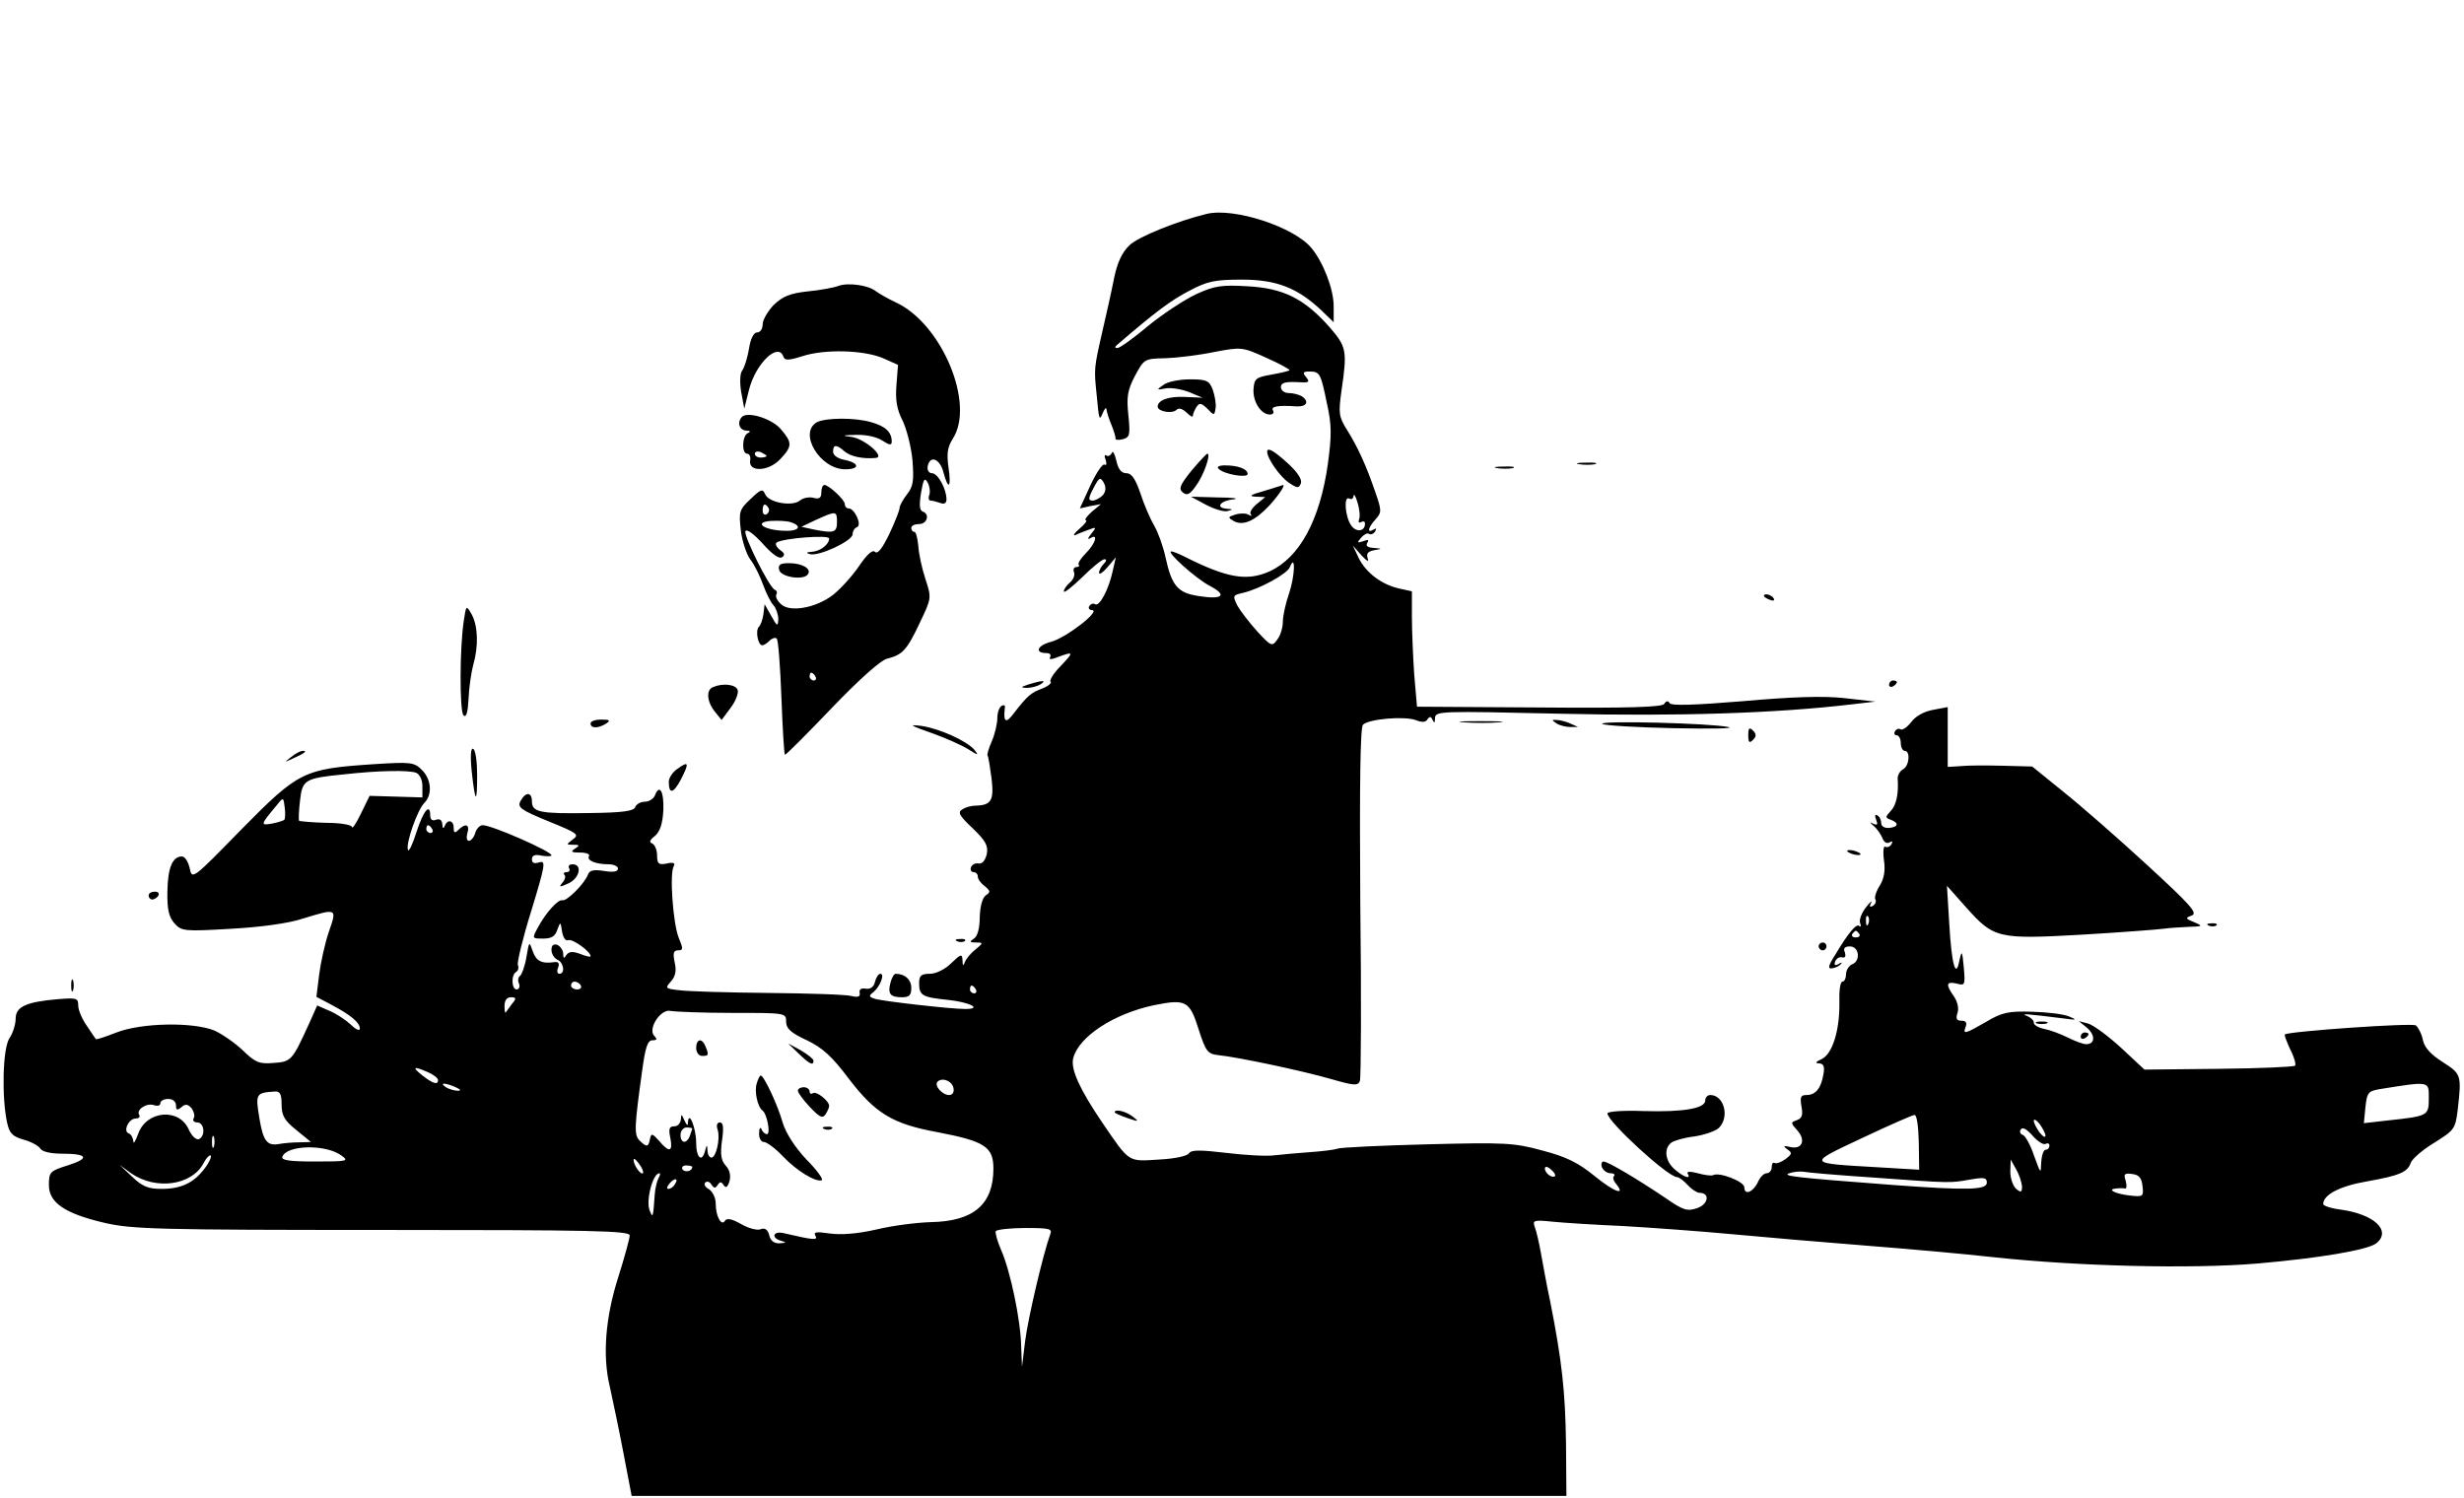 <?xml version="1.0" standalone="no"?>
<!DOCTYPE svg PUBLIC "-//W3C//DTD SVG 20010904//EN"
 "http://www.w3.org/TR/2001/REC-SVG-20010904/DTD/svg10.dtd">
<svg version="1.0" xmlns="http://www.w3.org/2000/svg"
 width="630pt" height="383pt" viewBox="0 0 630 383"
 preserveAspectRatio="xMidYMid meet">

<g transform="translate(0,383) scale(0.1,-0.1)"
fill="#000000" stroke="none">
<path d="M3085 3283 c-74 -18 -174 -58 -197 -80 -19 -18 -31 -44 -39 -82 -6
-31 -20 -94 -31 -141 -21 -92 -21 -93 -14 -160 6 -66 7 -67 16 -45 5 11 9 15
9 8 1 -6 6 -24 13 -40 6 -15 11 -31 10 -34 -1 -4 8 -5 19 -2 18 5 19 11 14 62
-5 46 -2 64 17 100 23 43 24 44 78 45 30 1 87 8 125 16 69 13 71 13 133 -15
34 -15 61 -30 59 -32 -3 -2 -24 -7 -47 -11 -39 -7 -43 -10 -45 -37 -2 -32 19
-65 42 -65 8 0 11 5 8 10 -7 11 13 14 58 11 28 -2 36 12 15 26 -7 4 -22 8 -33
8 -11 0 -20 7 -20 15 0 11 10 14 39 13 33 -2 36 -1 26 12 -10 12 -9 15 8 15
27 0 29 -5 45 -83 12 -53 12 -81 2 -154 -20 -142 -72 -239 -149 -274 -58 -26
-109 -17 -218 38 -14 7 -29 13 -33 13 -15 0 62 -69 98 -88 46 -24 34 -36 -29
-26 -52 8 -68 25 -84 99 -6 28 -19 64 -29 81 -10 17 -26 54 -35 82 -13 38 -23
52 -36 52 -13 0 -21 10 -26 33 -4 17 -9 26 -11 19 -3 -6 -9 -10 -14 -7 -5 4
-6 -2 -2 -11 3 -10 2 -15 -3 -12 -5 3 -21 -21 -36 -53 l-27 -59 27 6 27 5 -24
-20 c-13 -12 -19 -21 -15 -21 5 -1 -2 -10 -16 -22 -14 -12 -18 -19 -10 -16 8
4 24 10 35 14 18 7 19 6 5 -11 -9 -11 -10 -16 -2 -11 21 13 13 -14 -12 -39
-13 -13 -21 -26 -18 -29 3 -3 0 -6 -6 -6 -6 0 -9 -6 -6 -13 3 -8 -2 -20 -11
-27 -8 -7 -15 -17 -15 -22 0 -6 21 11 47 36 25 25 51 46 57 46 6 0 5 -5 -2
-12 -7 -7 -12 -17 -12 -23 1 -5 10 1 22 15 l21 25 -8 -35 c-10 -47 -34 -92
-45 -85 -5 3 -11 1 -15 -5 -3 -5 0 -10 7 -10 24 -1 -65 -70 -104 -81 -36 -9
-44 -29 -12 -29 8 0 12 -4 9 -10 -4 -7 3 -7 20 0 41 15 41 13 7 -23 -18 -18
-29 -36 -26 -40 4 -3 -5 -11 -20 -17 -30 -11 -39 -19 -74 -64 -20 -27 -27 -23
-23 13 2 7 -2 10 -8 6 -6 -3 -11 -17 -11 -31 0 -14 -6 -40 -14 -59 -8 -18 -13
-35 -11 -37 2 -2 6 -27 10 -57 7 -57 0 -70 -40 -71 -11 0 -27 -4 -35 -10 -12
-7 -7 -16 27 -48 33 -32 40 -44 36 -66 -4 -16 -11 -25 -21 -24 -8 2 -17 -3
-19 -9 -3 -7 0 -13 6 -13 6 0 11 -5 11 -11 0 -7 8 -18 18 -25 14 -12 15 -15 3
-23 -9 -6 -15 -27 -16 -56 0 -29 -6 -50 -15 -55 -12 -8 -11 -10 5 -10 20 0 19
-1 -1 -18 -12 -9 -24 -24 -27 -32 -4 -11 -6 -10 -6 4 -1 18 -4 17 -29 -7 -16
-16 -39 -27 -55 -27 -22 0 -27 -5 -27 -24 0 -32 8 -36 76 -43 54 -6 87 -23 42
-23 -38 0 -212 20 -231 26 -16 5 -16 8 -4 17 17 14 30 47 18 47 -5 0 -11 -9
-14 -21 -3 -13 -12 -19 -24 -17 -11 2 -17 -2 -15 -11 2 -9 -4 -12 -20 -8 -13
4 -109 7 -213 8 -105 1 -207 4 -228 7 -36 4 -37 5 -22 22 12 13 15 28 10 49
-5 24 -3 31 9 31 13 0 13 4 1 33 -14 35 -24 165 -12 183 4 7 -2 10 -18 6 -21
-4 -25 -1 -25 21 0 14 -6 27 -12 30 -9 3 -7 9 6 19 13 11 20 30 22 66 2 49
-10 69 -22 37 -4 -8 -15 -15 -25 -15 -11 0 -22 -6 -25 -14 -4 -10 -32 -14
-118 -15 -125 -2 -146 2 -146 30 0 24 -16 25 -29 1 -9 -16 0 -23 71 -52 74
-30 80 -34 63 -46 -18 -14 -18 -14 1 -14 16 0 17 -2 4 -10 -12 -8 -9 -10 13
-10 16 0 26 -4 23 -9 -7 -11 17 -21 50 -21 13 0 24 -5 24 -11 0 -8 -12 -10
-36 -6 -26 4 -37 2 -41 -10 -9 -23 -54 -68 -65 -65 -11 3 -42 -31 -63 -70 -15
-28 -15 -28 14 -28 21 0 31 6 36 23 8 21 8 21 12 -5 3 -16 9 -25 16 -22 11 4
57 -29 57 -41 0 -3 -12 0 -27 6 -20 7 -28 6 -35 -3 -6 -10 -8 -9 -8 3 0 9 -7
19 -15 23 -10 3 -15 -1 -15 -13 0 -10 7 -21 15 -25 16 -6 21 -36 5 -36 -5 0
-7 7 -3 16 4 10 1 15 -8 14 -34 -5 -48 2 -57 28 -9 26 -9 26 -16 -15 -4 -24
-12 -45 -16 -48 -5 -3 -7 -12 -3 -20 3 -8 0 -15 -6 -15 -13 0 -15 37 -1 45 5
3 7 11 4 18 -2 7 13 70 35 140 35 115 37 127 20 122 -13 -4 -19 -2 -19 8 0 10
8 13 25 9 14 -2 25 -2 25 1 0 10 -152 77 -176 77 -7 0 -16 -9 -19 -20 -3 -11
-11 -20 -16 -20 -6 0 -7 9 -4 20 7 22 -5 26 -23 8 -9 -9 -12 -8 -12 5 0 20
-16 23 -23 5 -3 -8 -6 -6 -6 4 -1 11 -6 15 -16 12 -9 -4 -15 0 -15 10 0 34
-17 14 -35 -41 -10 -32 -20 -53 -22 -46 -6 16 24 102 42 120 21 21 18 60 -6
84 -20 20 -28 21 -123 15 -180 -12 -192 -18 -338 -166 -126 -129 -127 -130
-133 -100 -4 17 -12 30 -20 30 -24 0 -36 -29 -37 -89 -1 -47 4 -66 18 -82 18
-20 25 -21 143 -14 76 4 149 14 185 26 88 27 88 27 67 -33 -10 -29 -21 -79
-25 -110 l-7 -57 38 -20 c51 -27 73 -46 73 -61 0 -7 -10 -3 -23 10 -13 12 -37
28 -54 35 l-32 14 -21 -47 c-43 -94 -45 -97 -91 -100 -36 -3 -46 1 -78 32 -20
19 -53 42 -73 51 -55 22 -185 20 -250 -5 -28 -11 -52 -19 -53 -17 -1 1 -11 16
-23 34 -12 17 -22 40 -22 52 0 19 -4 20 -53 16 -80 -7 -107 -19 -107 -50 0
-14 -7 -37 -16 -50 -17 -26 -20 -149 -6 -215 6 -28 14 -36 42 -44 19 -5 39
-16 43 -23 5 -8 27 -13 56 -13 66 0 71 -12 14 -30 -45 -14 -48 -17 -48 -50 0
-45 40 -73 143 -97 70 -16 135 -18 710 -18 534 0 632 -2 632 -14 0 -8 -13 -55
-29 -106 -33 -103 -41 -201 -22 -280 6 -28 22 -102 34 -165 l22 -115 1195 0
1195 0 -1 135 c-2 131 -10 208 -40 360 -9 41 -19 98 -24 125 -5 28 -12 58 -16
68 -6 17 -2 18 47 13 30 -3 110 -8 179 -11 69 -4 195 -13 280 -21 85 -8 238
-21 340 -29 102 -8 250 -21 330 -30 215 -23 501 -30 670 -16 162 14 285 35
306 52 39 32 -5 74 -91 86 -25 3 -45 10 -45 14 0 24 42 46 111 58 85 15 105
24 113 48 4 10 30 33 60 51 51 32 54 35 60 85 10 88 9 91 -38 121 -30 19 -47
37 -51 56 -3 16 -12 33 -18 38 -10 7 -323 -15 -335 -23 -2 -2 5 -19 14 -39 10
-19 15 -38 12 -41 -3 -3 -91 -7 -195 -8 l-190 -2 -60 56 c-34 31 -72 59 -85
62 l-23 6 21 -17 c22 -19 21 -42 -2 -42 -8 0 -29 8 -47 17 -18 9 -45 19 -60
22 -15 3 -27 10 -27 16 1 5 -7 13 -17 17 -18 7 -5 6 92 -6 35 -5 37 -4 15 5
-14 6 -56 11 -95 12 -60 2 -77 -2 -117 -26 -54 -31 -60 -33 -52 -12 4 10 0 15
-11 15 -12 0 -15 5 -10 20 4 11 0 29 -9 42 -22 31 -20 39 7 33 21 -6 22 -4 18
42 -4 42 -5 44 -11 18 -9 -50 -20 -13 -26 92 l-6 98 48 -54 c72 -81 82 -83
297 -71 100 6 193 13 207 15 14 2 43 4 65 5 38 1 38 2 15 12 -23 9 -23 11 -6
17 16 6 -3 27 -115 130 -74 68 -170 152 -214 187 l-79 64 -76 2 c-41 1 -90 1
-107 -1 l-33 -2 0 77 0 76 -37 -7 c-23 -4 -45 -16 -56 -31 -10 -13 -23 -22
-27 -19 -5 3 -11 1 -15 -5 -3 -5 -1 -10 4 -10 6 0 11 -9 11 -20 0 -11 5 -20
10 -20 15 0 12 -38 -4 -47 -8 -4 -14 -15 -14 -23 3 -41 -4 -70 -18 -84 -14
-15 -14 -17 0 -22 22 -8 20 -19 -4 -21 -11 -1 -20 4 -20 12 0 8 -4 17 -10 20
-6 4 -7 -1 -3 -11 5 -13 3 -15 -8 -10 -9 5 -9 3 2 -6 8 -7 18 -21 22 -31 4
-11 12 -15 18 -11 8 4 9 3 5 -5 -4 -6 -11 -9 -16 -6 -4 3 -6 -13 -3 -35 4 -27
0 -47 -11 -65 -9 -14 -14 -30 -11 -35 3 -5 0 -12 -6 -16 -8 -5 -10 -2 -5 7 4
8 -2 3 -13 -11 -11 -14 -18 -32 -15 -40 3 -8 2 -11 -2 -8 -7 8 -28 -17 -62
-74 -18 -28 -19 -36 -8 -34 9 1 19 6 23 11 4 4 2 5 -6 0 -9 -5 -12 -3 -9 6 3
8 11 13 18 11 8 -2 10 3 7 13 -5 10 0 15 13 15 24 0 28 -38 5 -46 -8 -4 -15
-15 -15 -25 0 -10 -4 -19 -9 -19 -6 0 -9 -24 -8 -53 1 -70 -17 -131 -45 -145
-16 -7 -18 -11 -7 -11 12 -1 15 -8 11 -29 -6 -35 -20 -52 -43 -52 -15 0 -17
-5 -13 -29 4 -21 2 -30 -11 -35 -17 -6 -17 -7 0 -26 23 -25 13 -50 -17 -43
-18 4 -20 3 -8 -6 13 -9 12 -12 -5 -25 -11 -8 -23 -12 -27 -10 -5 3 -8 -2 -8
-10 0 -9 -6 -16 -13 -16 -7 0 -17 -10 -22 -22 -12 -26 -35 -36 -35 -14 0 15
-65 40 -80 31 -4 -2 -21 0 -39 5 -19 5 -29 5 -26 -1 10 -15 -9 -10 -32 10 -25
21 -30 53 -10 69 6 5 33 13 59 16 26 4 55 14 63 22 28 28 13 84 -22 84 -7 0
-13 -6 -13 -14 0 -20 -54 -30 -157 -27 -54 2 -93 -1 -93 -6 0 -21 155 -163
178 -163 5 0 17 -9 27 -20 10 -11 24 -20 30 -20 28 0 23 -29 -5 -39 -26 -9
-36 -6 -82 26 -73 49 -147 93 -158 93 -5 0 -7 -7 -4 -15 4 -8 13 -15 22 -15 8
0 12 -3 9 -7 -4 -3 -2 -12 5 -20 26 -32 -5 -21 -55 20 -42 34 -72 49 -133 65
-73 20 -96 21 -294 16 -118 -3 -222 -8 -230 -11 -8 -3 -40 -7 -70 -9 -30 -2
-71 -6 -90 -8 -19 -3 -75 0 -124 6 -68 8 -90 8 -96 -1 -4 -7 -37 -14 -77 -16
-80 -5 -74 -9 -145 95 -57 84 -81 136 -74 164 14 55 103 114 208 136 80 16 90
11 113 -63 18 -56 23 -62 50 -65 50 -5 215 -40 288 -61 59 -17 69 -18 74 -5 3
8 4 214 1 458 -2 308 0 446 7 453 16 15 105 22 134 12 17 -7 27 -6 31 2 6 8 9
7 13 -2 4 -9 6 -8 6 5 1 18 13 18 321 11 301 -7 551 1 745 24 l60 7 -80 9
c-55 6 -136 3 -260 -8 -121 -10 -182 -12 -186 -5 -4 7 -9 6 -14 -2 -5 -8 -89
-11 -320 -9 l-312 2 -7 81 c-3 45 -6 111 -6 148 l0 66 -32 7 c-45 10 -85 40
-104 78 l-15 32 22 -25 c14 -15 20 -18 16 -8 -4 12 0 18 16 21 22 4 22 4 -1 6
-15 1 -21 5 -16 13 5 8 2 9 -11 4 -15 -5 -16 -4 -5 9 7 8 16 13 20 10 5 -3 12
0 16 6 4 8 3 9 -4 5 -18 -11 -14 5 5 26 16 18 16 22 -1 71 -23 67 -44 113 -72
158 -21 33 -22 43 -14 100 15 103 13 112 -31 163 -64 72 -117 99 -209 104 -67
4 -85 1 -131 -20 -30 -14 -85 -50 -123 -81 -38 -32 -73 -57 -79 -57 -7 0 -7 3
-1 8 100 86 138 114 184 138 47 25 66 29 135 29 89 0 142 -21 203 -78 l32 -31
0 41 c0 44 -27 113 -57 149 -45 54 -198 104 -268 87z m-265 -719 c-7 -7 -19
-14 -26 -14 -12 0 -12 6 2 32 14 27 17 29 26 14 6 -11 6 -22 -2 -32z m655 -62
c-3 -7 0 -10 5 -7 6 3 10 2 10 -4 0 -20 -22 -23 -35 -5 -16 22 -20 78 -5 69 6
-3 10 0 11 7 0 7 5 0 10 -17 5 -16 7 -36 4 -43z m-179 -189 c-9 -26 -16 -58
-16 -73 0 -14 -6 -35 -14 -45 -13 -19 -16 -18 -51 20 -20 22 -43 52 -51 66
-13 26 -12 27 14 33 43 10 114 49 120 66 15 37 13 -23 -2 -67z m-2232 -459 c9
-4 16 -18 16 -34 l0 -29 -67 2 -68 2 -22 -45 c-12 -25 -22 -40 -23 -35 0 6
-30 11 -66 11 -36 1 -67 4 -69 5 -2 2 -1 25 2 51 6 54 11 58 113 68 89 10 165
11 184 4z m-337 -120 c-3 -3 -17 -7 -32 -10 -30 -5 -30 -4 15 50 14 18 15 17
18 -9 2 -15 1 -29 -1 -31z m378 -24 c3 -5 1 -10 -4 -10 -6 0 -11 5 -11 10 0 6
2 10 4 10 3 0 8 -4 11 -10z m3672 -242 c-3 -8 -6 -5 -6 6 -1 11 2 17 5 13 3
-3 4 -12 1 -19z m-23 -26 c3 -5 -1 -9 -9 -9 -8 0 -12 4 -9 9 3 4 7 8 9 8 2 0
6 -4 9 -8z m-3269 -132 c3 -5 -1 -10 -9 -10 -9 0 -16 5 -16 10 0 6 4 10 9 10
6 0 13 -4 16 -10z m1010 -10 c3 -5 1 -10 -4 -10 -6 0 -11 5 -11 10 0 6 2 10 4
10 3 0 8 -4 11 -10z m-1186 -37 c-7 -10 -15 -20 -16 -22 -2 -2 -3 5 -3 17 0
14 6 22 16 22 14 0 15 -3 3 -17z m564 -23 c135 0 137 0 137 -22 0 -18 12 -29
53 -48 40 -19 65 -42 107 -98 68 -89 112 -116 227 -137 120 -23 143 -37 143
-93 0 -92 -51 -135 -160 -137 -36 -1 -99 -9 -140 -19 -48 -11 -90 -14 -119
-10 -34 5 -42 4 -36 -6 7 -12 -5 -11 -82 7 -27 6 -32 -13 -5 -20 13 -4 13 -5
-4 -6 -14 -1 -24 6 -27 20 -4 15 -11 20 -22 16 -8 -4 -31 2 -50 13 -23 13 -36
16 -41 9 -9 -16 -24 10 -24 43 0 15 -8 31 -17 37 -10 5 -14 13 -10 17 5 5 12
2 16 -5 7 -10 10 -10 16 -1 6 9 9 9 15 0 6 -9 10 -6 15 9 4 15 1 29 -9 40 -12
13 -15 29 -10 64 5 34 3 47 -5 47 -8 0 -10 -8 -6 -19 7 -23 -4 -71 -16 -71 -5
0 -10 8 -10 18 -1 16 -2 16 -6 0 -8 -32 -23 -19 -23 20 0 37 -19 85 -21 52 0
-10 -3 -8 -9 5 -7 17 -9 17 -9 3 -1 -10 -8 -18 -17 -18 -13 0 -15 -7 -10 -30
7 -36 -3 -38 -29 -7 -17 19 -20 20 -23 5 -4 -22 -9 -22 -27 -4 -14 14 -13 35
7 179 8 59 14 77 26 77 12 0 13 3 5 11 -18 18 17 71 42 64 11 -2 82 -5 158 -5z
m-778 -152 c14 -6 25 -15 25 -20 0 -13 -13 -9 -40 12 -28 22 -23 25 15 8z
m1343 -41 c2 -10 -3 -17 -11 -17 -18 0 -39 24 -30 34 12 12 38 2 41 -17z
m-1273 3 c13 -6 15 -9 5 -9 -8 0 -22 4 -30 9 -18 12 -2 12 25 0z m5045 -29 c0
-44 -2 -45 -105 -56 l-61 -7 4 41 c4 37 7 41 36 46 131 21 126 21 126 -24z
m-5490 -15 c0 -28 7 -41 37 -65 l38 -31 -30 -1 c-17 0 -39 -2 -50 -4 -32 -6
-42 6 -52 67 -10 61 -9 64 40 67 13 1 17 -7 17 -33z m-270 -2 c0 -13 3 -14 14
-5 10 9 16 8 26 -3 6 -9 9 -20 5 -26 -3 -5 1 -10 9 -10 19 0 22 -36 4 -43 -7
-2 -18 9 -25 24 -24 57 -109 50 -130 -11 -7 -19 -12 -27 -12 -18 -1 9 -6 18
-12 20 -15 5 0 38 18 38 8 0 12 4 9 9 -9 13 19 32 38 25 9 -3 16 -1 16 5 0 6
9 11 20 11 12 0 20 -7 20 -16z m4456 -95 l1 -70 -101 6 c-188 11 -187 8 -45
75 68 32 129 59 134 59 6 1 10 -30 11 -70z m324 17 c0 -6 -7 -2 -15 8 -8 11
-15 25 -15 30 0 6 7 2 15 -8 8 -11 15 -25 15 -30z m-3460 18 c0 -1 -3 -9 -6
-18 -8 -22 -24 -20 -24 2 0 10 7 19 15 19 8 0 15 -1 15 -3z m3460 -39 c6 3 10
1 10 -4 0 -6 -4 -11 -10 -11 -5 0 -10 -15 -11 -32 -1 -31 -1 -30 -18 16 -9 28
-23 52 -29 54 -7 2 -9 9 -5 14 4 7 15 1 30 -16 13 -15 28 -24 33 -21z m-4683
-7 c-3 -7 -5 -2 -5 12 0 14 2 19 5 13 2 -7 2 -19 0 -25z m325 -22 c21 -15 18
-16 -66 -16 -65 0 -87 3 -84 12 10 30 109 33 150 4z m-349 -34 c-27 -36 -59
-52 -110 -52 -34 0 -49 6 -75 31 l-33 31 30 -22 c64 -44 155 -31 185 25 7 14
16 23 19 20 2 -3 -4 -18 -16 -33z m1121 -12 c-6 -5 -24 21 -24 34 0 6 6 1 14
-10 8 -10 12 -21 10 -24z m3526 -34 c0 -15 -3 -16 -15 -6 -8 7 -15 27 -15 44
l1 31 14 -25 c8 -14 14 -33 15 -44z m-3400 50 c0 -11 -19 -15 -25 -6 -3 5 1
10 9 10 9 0 16 -2 16 -4z m2206 -23 c-7 -7 -26 7 -26 19 0 6 6 6 15 -2 9 -7
13 -15 11 -17z m814 -4 c204 -15 196 -14 248 -5 35 6 42 5 42 -8 0 -19 -50
-20 -240 -6 -251 19 -285 23 -265 30 11 4 27 5 35 4 8 -2 89 -9 180 -15z
m-3106 -1 c-4 -7 -9 -26 -10 -43 -4 -59 -5 -61 -13 -40 -10 25 8 95 25 95 3 0
2 -5 -2 -12z m3794 -21 c3 -26 2 -28 -32 -24 -37 4 -61 16 -35 18 8 1 18 1 22
0 5 -1 5 8 2 20 -6 17 -3 20 17 17 17 -2 24 -10 26 -31z m-3753 4 c-3 -6 -11
-11 -16 -11 -5 0 -4 6 3 14 14 16 24 13 13 -3z m960 -128 c-17 -46 -57 -215
-64 -273 l-8 -65 -2 51 c-1 68 -28 195 -51 247 -10 23 -16 45 -14 49 3 4 37 8
76 8 63 0 69 -2 63 -17z"/>
<path d="M1780 1150 c0 -11 7 -20 15 -20 17 0 18 2 9 24 -9 23 -24 20 -24 -4z"/>
<path d="M2042 1136 c28 -27 38 -32 38 -18 0 4 -15 16 -32 26 l-33 18 27 -26z"/>
<path d="M1935 1060 c-7 -20 2 -61 15 -70 11 -8 21 -60 11 -60 -5 0 -12 6 -14
13 -3 6 -6 2 -6 -10 -1 -13 5 -23 12 -23 7 0 29 -16 48 -36 36 -38 84 -67 100
-62 5 2 -12 26 -39 53 -30 32 -53 68 -61 95 -13 46 -48 120 -56 120 -2 0 -7
-9 -10 -20z"/>
<path d="M2040 1041 c0 -5 14 -24 31 -42 25 -26 32 -30 40 -18 5 8 9 17 9 21
0 13 -32 38 -41 33 -5 -4 -9 -1 -9 4 0 6 -7 11 -15 11 -8 0 -15 -4 -15 -9z"/>
<path d="M2108 943 c7 -3 16 -2 19 1 4 3 -2 6 -13 5 -11 0 -14 -3 -6 -6z"/>
<path d="M2144 3099 c-10 -4 -46 -11 -78 -14 -47 -5 -65 -13 -88 -35 -15 -16
-28 -38 -28 -49 0 -12 -6 -21 -14 -21 -9 0 -17 -16 -21 -42 -4 -24 -12 -48
-17 -55 -6 -7 -7 -30 -3 -55 l8 -43 12 48 c17 68 75 123 88 85 3 -10 13 -10
48 1 57 19 158 16 207 -5 l38 -17 -4 -52 c-3 -38 1 -62 16 -91 10 -21 22 -67
25 -101 4 -52 2 -67 -14 -87 -10 -13 -19 -29 -19 -35 0 -6 -12 -36 -26 -66
-18 -37 -30 -53 -37 -46 -6 6 -20 -6 -41 -37 -17 -25 -47 -58 -66 -73 -44 -34
-112 -46 -134 -23 -9 8 -14 19 -11 24 3 5 1 10 -4 12 -14 5 -81 140 -75 150 4
6 23 -9 44 -32 23 -26 42 -40 49 -35 9 5 7 11 -5 19 -9 7 -13 16 -8 19 18 11
134 20 134 10 0 -15 -23 -33 -45 -34 -14 -1 -15 -3 -4 -6 23 -6 109 34 109 51
0 8 5 16 11 18 14 5 -6 48 -21 48 -6 0 -10 5 -10 11 0 11 -40 48 -52 49 -5 0
-8 -9 -8 -19 0 -14 -5 -18 -20 -14 -11 3 -27 0 -35 -7 -20 -16 -81 -5 -89 17
-6 14 -11 12 -37 -13 -29 -27 -30 -33 -25 -79 3 -27 14 -61 24 -75 11 -14 25
-43 33 -65 8 -22 20 -46 27 -53 6 -7 12 -23 12 -35 -1 -20 -3 -19 -18 8 l-17
30 -3 -25 c-2 -14 -7 -29 -12 -33 -9 -10 -2 -47 9 -47 4 0 12 5 19 12 6 6 15
9 18 5 4 -4 9 -72 12 -152 3 -80 7 -145 9 -145 3 0 57 54 120 120 70 73 126
123 142 126 39 10 50 22 83 92 30 63 30 63 14 112 -9 27 -17 65 -18 84 -2 20
-6 36 -10 36 -5 0 -8 5 -8 10 0 6 9 10 20 10 21 0 28 26 9 32 -8 3 -9 18 -4
48 6 35 9 40 17 26 5 -9 7 -24 4 -32 -3 -8 -1 -14 3 -14 5 0 16 -3 25 -6 10
-4 16 -1 16 9 0 27 -22 67 -37 67 -8 0 -13 8 -11 18 6 29 31 19 40 -15 13 -49
21 -40 13 13 -5 35 -2 51 11 72 58 89 -28 295 -146 349 -19 9 -42 22 -50 28
-19 16 -72 23 -96 14z m-179 -568 c3 -5 1 -12 -5 -16 -5 -3 -10 1 -10 9 0 18
6 21 15 7z m175 -36 c0 -27 -8 -29 -59 -19 l-32 7 38 18 c51 23 53 23 53 -6z
m-119 0 c34 -11 20 -25 -21 -22 -51 3 -72 22 -29 25 18 1 40 0 50 -3z m64
-395 c3 -5 1 -10 -4 -10 -6 0 -11 5 -11 10 0 6 2 10 4 10 3 0 8 -4 11 -10z"/>
<path d="M2975 2846 c-19 -13 -18 -14 6 -9 14 2 41 -2 60 -10 l34 -14 -45 2
c-42 2 -70 -8 -70 -25 0 -12 37 -19 48 -8 6 6 15 3 26 -7 9 -9 16 -13 16 -8 0
4 4 14 9 22 8 12 12 11 28 -4 17 -18 18 -18 21 1 2 11 -2 32 -7 47 -9 24 -16
27 -59 27 -26 0 -57 -6 -67 -14z"/>
<path d="M1897 2764 c-13 -14 -7 -34 11 -35 10 0 12 -3 5 -6 -16 -6 -17 -53
-3 -53 6 0 10 -8 8 -17 -5 -31 47 -29 77 3 31 33 31 42 2 76 -22 27 -85 47
-100 32z m63 -100 c0 -2 -7 -4 -15 -4 -8 0 -15 4 -15 10 0 5 7 7 15 4 8 -4 15
-8 15 -10z"/>
<path d="M2088 2750 c-47 -28 9 -120 73 -120 38 0 37 16 -1 24 -18 3 -30 12
-30 21 0 19 9 19 29 1 15 -13 46 -20 80 -17 26 2 -29 50 -63 54 -25 3 -23 4
12 5 25 1 53 -5 67 -14 20 -13 25 -13 25 -3 0 24 -16 39 -51 49 -43 13 -119
12 -141 0z"/>
<path d="M3240 2675 c0 -18 33 -64 55 -79 22 -15 26 -15 31 -2 4 10 -9 29 -33
51 -36 33 -53 42 -53 30z"/>
<path d="M3046 2626 c-29 -36 -33 -46 -22 -55 11 -9 18 -6 34 17 20 27 39 82
29 82 -2 0 -21 -20 -41 -44z"/>
<path d="M4038 2643 c12 -2 30 -2 40 0 9 3 -1 5 -23 4 -22 0 -30 -2 -17 -4z"/>
<path d="M3116 2631 c14 -14 74 -24 74 -13 0 13 -25 22 -58 22 -16 0 -22 -4
-16 -9z"/>
<path d="M3828 2633 c12 -2 30 -2 40 0 9 3 -1 5 -23 4 -22 0 -30 -2 -17 -4z"/>
<path d="M3230 2574 c-33 -9 -38 -13 -20 -14 l25 -1 -22 -18 c-12 -10 -19 -22
-15 -26 4 -5 1 -5 -6 -1 -7 4 -22 4 -34 0 -19 -6 -19 -7 -4 -16 24 -14 55 0
93 41 26 29 43 56 31 50 -2 -1 -23 -7 -48 -15z"/>
<path d="M3084 2539 c21 -11 45 -18 54 -16 15 4 15 5 0 6 -31 2 -20 20 15 24
17 2 1 5 -38 5 l-70 2 39 -21z"/>
<path d="M1992 2373 c4 -19 64 -28 74 -11 9 14 -15 28 -49 28 -22 0 -28 -4
-25 -17z"/>
<path d="M4510 2306 c0 -2 7 -7 16 -10 8 -3 12 -2 9 4 -6 10 -25 14 -25 6z"/>
<path d="M1186 2244 c-11 -71 -11 -233 -1 -243 7 -7 11 6 13 42 1 29 7 68 12
87 14 48 12 100 -4 129 -14 24 -14 24 -20 -15z"/>
<path d="M2630 2080 c-21 -7 -21 -8 -5 -9 11 0 27 4 35 9 18 11 5 11 -30 0z"/>
<path d="M4830 2079 c0 -5 5 -7 10 -4 6 3 10 8 10 11 0 2 -4 4 -10 4 -5 0 -10
-5 -10 -11z"/>
<path d="M1823 2073 c-18 -7 -16 -37 5 -63 l17 -21 23 31 c13 17 21 38 18 46
-5 14 -38 18 -63 7z"/>
<path d="M1510 1980 c0 -13 20 -13 40 0 12 8 9 10 -12 10 -16 0 -28 -4 -28
-10z"/>
<path d="M3743 1983 c26 -2 67 -2 90 0 23 2 2 3 -48 3 -49 0 -68 -1 -42 -3z"/>
<path d="M3980 1980 c8 -5 24 -9 35 -9 l20 0 -20 9 c-11 5 -27 9 -35 9 -13 1
-13 0 0 -9z"/>
<path d="M4097 1979 c5 -4 86 -9 182 -11 96 -2 159 -1 140 3 -48 10 -331 17
-322 8z"/>
<path d="M2381 1956 c37 -13 79 -32 95 -42 25 -16 27 -16 16 -2 -19 23 -89 55
-137 62 -33 4 -28 1 26 -18z"/>
<path d="M4470 1950 c0 -19 3 -21 12 -12 9 9 9 15 0 24 -9 9 -12 7 -12 -12z"/>
<path d="M1206 1858 c9 -82 14 -86 14 -10 0 33 -4 64 -10 67 -6 4 -8 -16 -4
-57z"/>
<path d="M744 1894 c-18 -14 -18 -14 6 -3 31 14 36 19 24 19 -6 0 -19 -7 -30
-16z"/>
<path d="M1732 1864 c-12 -8 -22 -23 -22 -33 0 -33 12 -30 31 6 22 43 20 48
-9 27z"/>
<path d="M4724 1652 c4 -3 14 -7 22 -8 9 -1 13 0 10 4 -4 3 -14 7 -22 8 -9 1
-13 0 -10 -4z"/>
<path d="M1455 1610 c3 -5 1 -10 -6 -10 -7 0 -9 -3 -6 -7 4 -3 2 -12 -5 -20
-10 -12 -7 -12 15 -2 29 13 37 49 11 49 -8 0 -12 -4 -9 -10z"/>
<path d="M380 1540 c0 -5 4 -10 9 -10 6 0 13 5 16 10 3 6 -1 10 -9 10 -9 0
-16 -4 -16 -10z"/>
<path d="M5648 1463 c7 -3 16 -2 19 1 4 3 -2 6 -13 5 -11 0 -14 -3 -6 -6z"/>
<path d="M2448 1423 c7 -3 16 -2 19 1 4 3 -2 6 -13 5 -11 0 -14 -3 -6 -6z"/>
<path d="M4650 1410 c0 -5 5 -10 10 -10 6 0 10 5 10 10 0 6 -4 10 -10 10 -5 0
-10 -4 -10 -10z"/>
<path d="M2277 1318 c-8 -29 -1 -38 29 -38 19 0 24 5 24 24 0 21 -16 36 -40
36 -4 0 -10 -10 -13 -22z"/>
<path d="M182 1310 c0 -14 2 -19 5 -12 2 6 2 18 0 25 -3 6 -5 1 -5 -13z"/>
<path d="M5208 1213 c6 -2 18 -2 25 0 6 3 1 5 -13 5 -14 0 -19 -2 -12 -5z"/>
<path d="M5320 1179 c0 -5 5 -7 10 -4 6 3 10 8 10 11 0 2 -4 4 -10 4 -5 0 -10
-5 -10 -11z"/>
<path d="M2850 986 c0 -2 15 -9 33 -15 29 -10 30 -9 13 4 -18 14 -46 20 -46
11z"/>
</g>
</svg>
